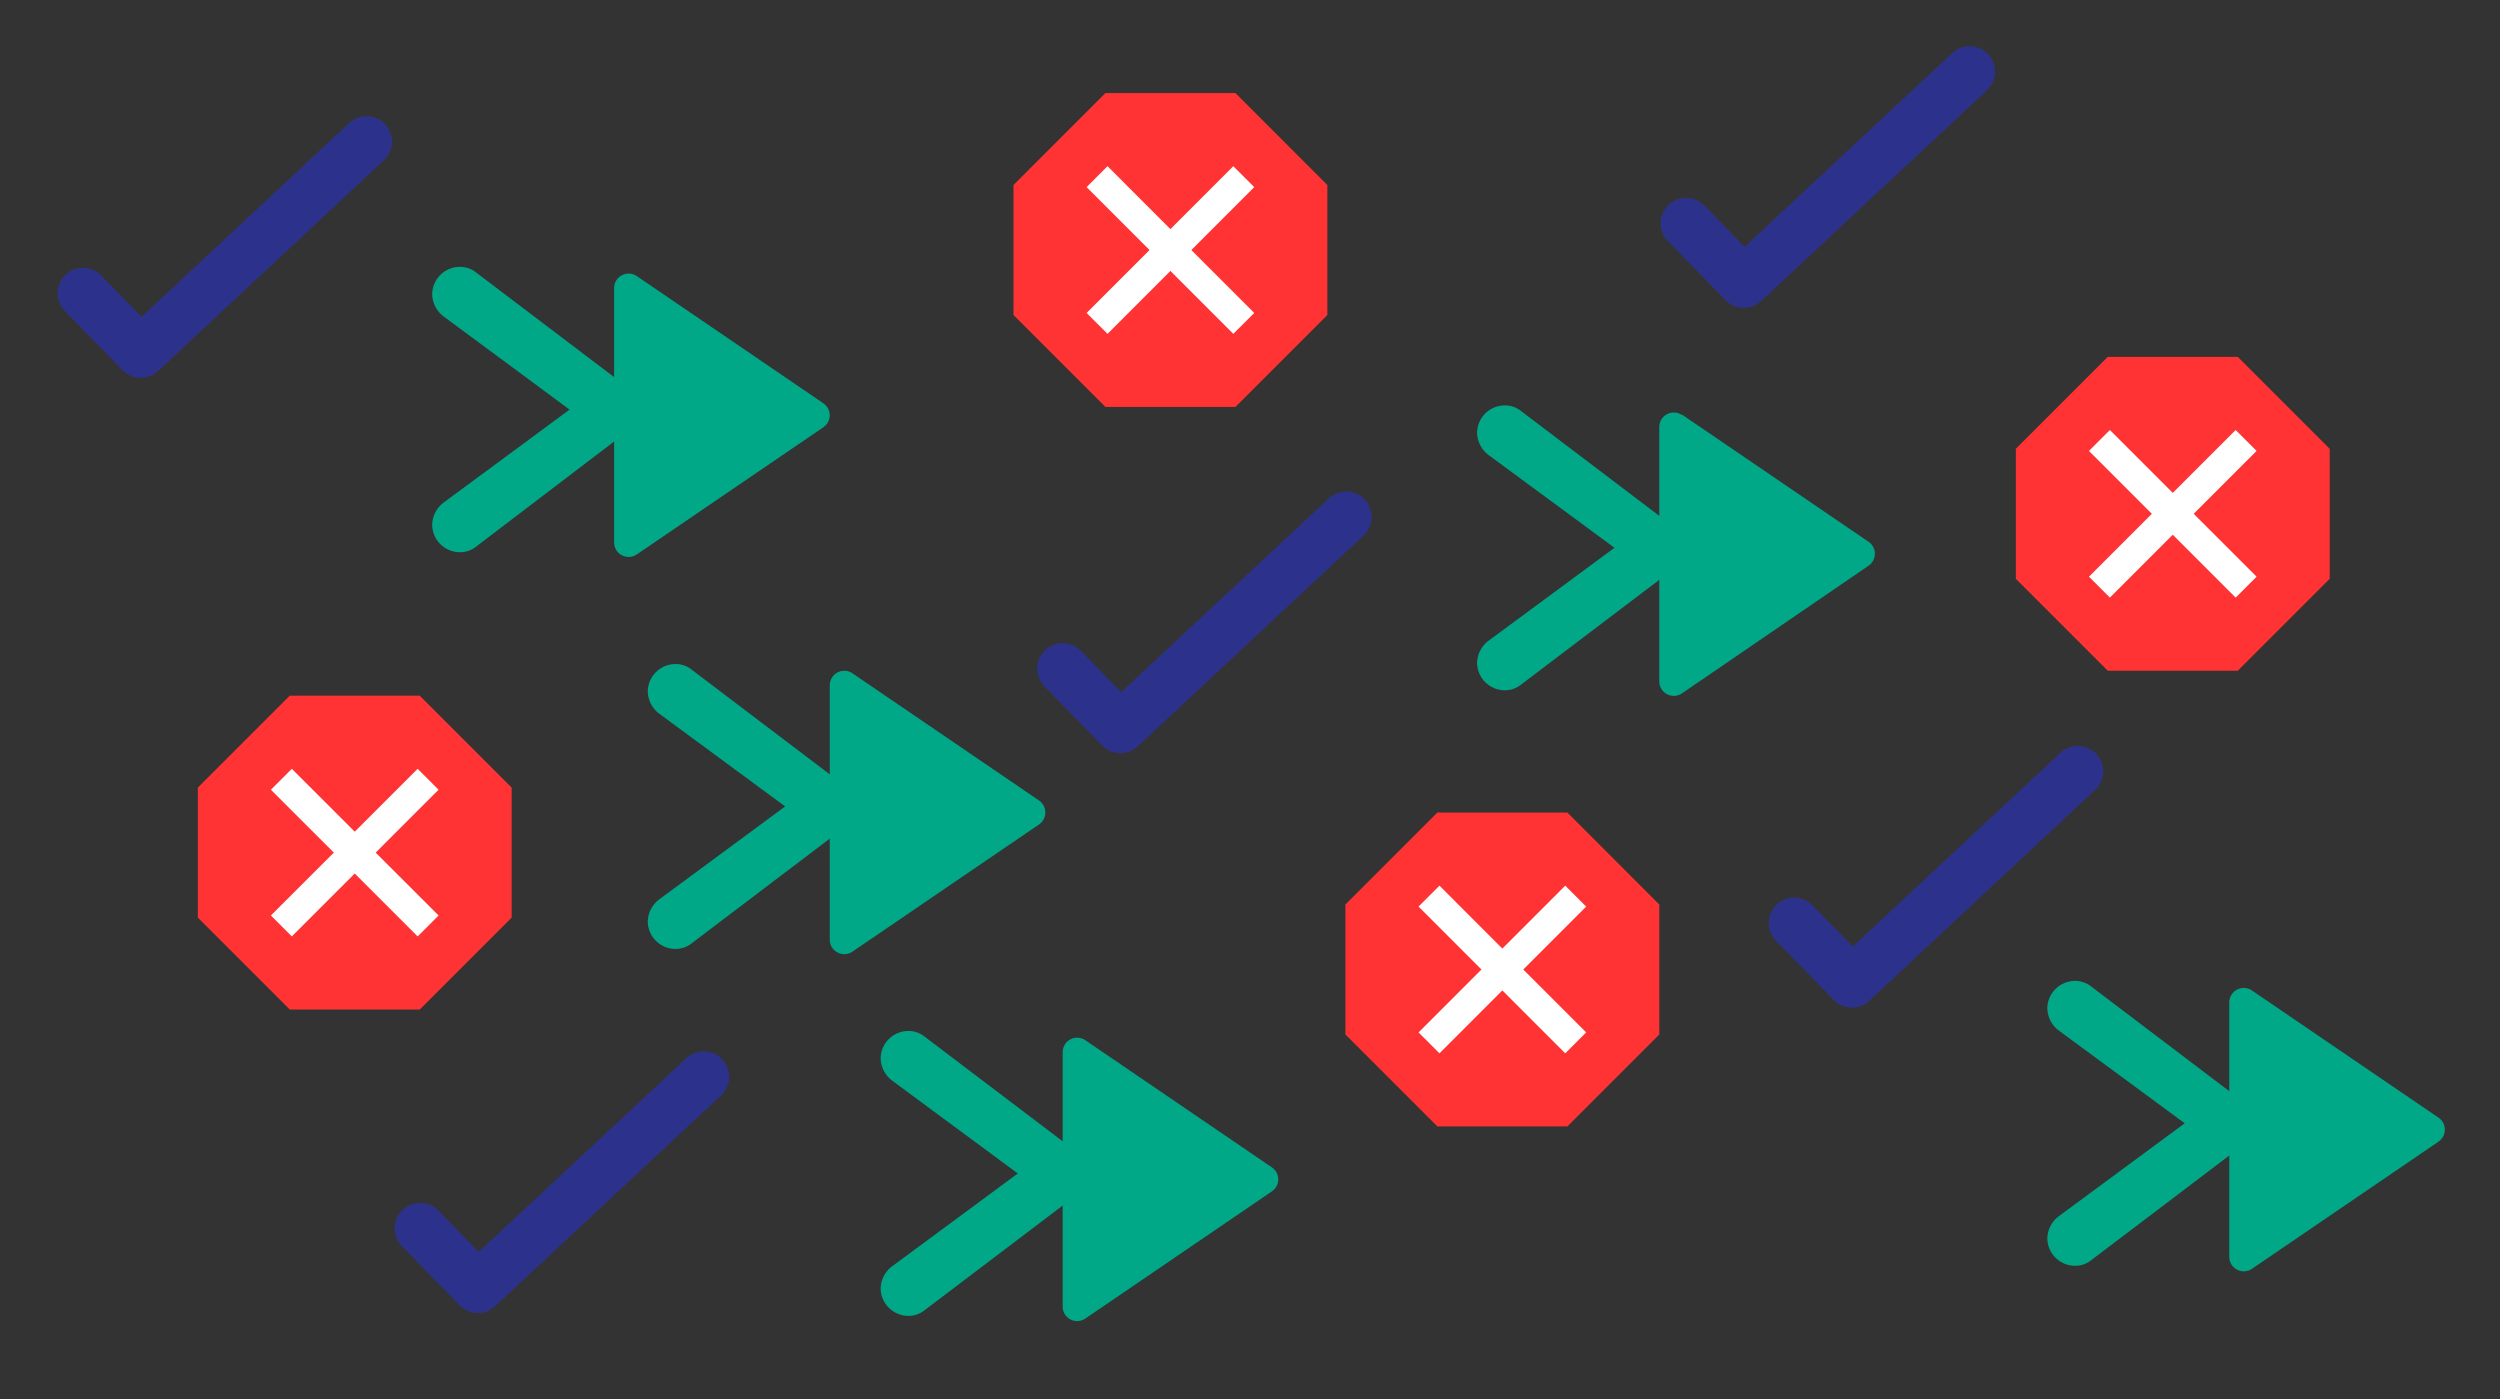 <svg id="Layer_1" data-name="Layer 1" xmlns="http://www.w3.org/2000/svg" viewBox="0 0 393 220"><rect x="0" y="0" width="393" height="220" fill="#333333" stroke="none"/><defs><style>.cls-1{fill:#00a887;}.cls-2{fill:#f33;}.cls-3,.cls-4{fill:none;}.cls-3{stroke:#fff;stroke-miterlimit:10;stroke-width:4.65px;}.cls-4{stroke:#2c328c;stroke-linecap:round;stroke-linejoin:round;stroke-width:8px;}</style></defs><title>phishmarket</title><path class="cls-1" d="M134,105.84l29.34,20a2.28,2.28,0,0,1,0,3.76l-29.34,20a2.28,2.28,0,0,1-3.56-1.88v-40a2.28,2.28,0,0,1,3.56-1.88"/><path class="cls-1" d="M103.63,112.19a4.49,4.49,0,0,1-1.8-3.5,4.36,4.36,0,0,1,4.3-4.3,4,4,0,0,1,2.51.81l23.74,18a4.23,4.23,0,0,1,0,7.16l-23.74,18a4,4,0,0,1-2.51.81,4.36,4.36,0,0,1-4.3-4.3,4.49,4.49,0,0,1,1.8-3.49l19.8-14.61Z"/><path class="cls-1" d="M264.4,65.17l29.34,20a2.28,2.28,0,0,1,0,3.76L264.4,109a2.28,2.28,0,0,1-3.56-1.88v-40a2.28,2.28,0,0,1,3.56-1.88"/><path class="cls-1" d="M234,71.53a4.49,4.49,0,0,1-1.8-3.5,4.36,4.36,0,0,1,4.3-4.3,4,4,0,0,1,2.51.81l23.74,18a4.23,4.23,0,0,1,0,7.16l-23.74,18a4,4,0,0,1-2.51.81,4.36,4.36,0,0,1-4.3-4.3,4.49,4.49,0,0,1,1.8-3.49l19.8-14.61Z"/><path class="cls-1" d="M170.61,163.52l29.34,20a2.28,2.28,0,0,1,0,3.76l-29.34,20a2.28,2.28,0,0,1-3.56-1.88v-40a2.28,2.28,0,0,1,3.56-1.88"/><path class="cls-1" d="M140.24,169.87a4.49,4.49,0,0,1-1.8-3.5,4.36,4.36,0,0,1,4.3-4.3,4,4,0,0,1,2.51.81l23.74,18a4.23,4.23,0,0,1,0,7.16l-23.74,18a4,4,0,0,1-2.51.81,4.36,4.36,0,0,1-4.3-4.3,4.49,4.49,0,0,1,1.8-3.49L160,184.47Z"/><path class="cls-1" d="M354,155.7l29.34,20a2.28,2.28,0,0,1,0,3.76l-29.34,20a2.28,2.28,0,0,1-3.56-1.88v-40A2.28,2.28,0,0,1,354,155.7"/><path class="cls-1" d="M323.64,162a4.49,4.49,0,0,1-1.8-3.5,4.36,4.36,0,0,1,4.3-4.3,4,4,0,0,1,2.51.81l23.74,18a4.23,4.23,0,0,1,0,7.16l-23.74,18a4,4,0,0,1-2.51.81,4.36,4.36,0,0,1-4.3-4.3,4.49,4.49,0,0,1,1.8-3.49l19.8-14.61Z"/><path class="cls-1" d="M100.1,43.4l29.34,20a2.28,2.28,0,0,1,0,3.76l-29.34,20a2.28,2.28,0,0,1-3.56-1.88v-40a2.28,2.28,0,0,1,3.56-1.88"/><path class="cls-1" d="M69.74,49.75a4.49,4.49,0,0,1-1.8-3.5,4.36,4.36,0,0,1,4.3-4.3,4,4,0,0,1,2.51.81l23.74,18a4.23,4.23,0,0,1,0,7.16L74.75,86a4,4,0,0,1-2.51.81,4.36,4.36,0,0,1-4.3-4.3A4.49,4.49,0,0,1,69.74,79l19.8-14.61Z"/><polygon class="cls-2" points="173.77 63.97 159.32 49.52 159.32 29.09 173.77 14.63 194.21 14.63 208.66 29.09 208.66 49.52 194.21 63.97 173.77 63.97"/><line class="cls-3" x1="172.46" y1="50.84" x2="195.52" y2="27.77"/><line class="cls-3" x1="195.52" y1="50.84" x2="172.46" y2="27.77"/><polygon class="cls-2" points="45.55 158.7 31.1 144.25 31.1 123.81 45.55 109.36 65.98 109.36 80.43 123.81 80.43 144.25 65.98 158.7 45.55 158.7"/><line class="cls-3" x1="44.23" y1="145.56" x2="67.3" y2="122.5"/><line class="cls-3" x1="67.3" y1="145.56" x2="44.23" y2="122.5"/><polygon class="cls-2" points="225.95 177.07 211.5 162.62 211.5 142.19 225.95 127.73 246.39 127.73 260.84 142.19 260.84 162.62 246.39 177.07 225.95 177.07"/><line class="cls-3" x1="224.64" y1="163.94" x2="247.7" y2="140.87"/><line class="cls-3" x1="247.7" y1="163.94" x2="224.64" y2="140.87"/><polygon class="cls-2" points="331.34 105.44 316.89 90.99 316.89 70.55 331.34 56.1 351.78 56.1 366.23 70.55 366.23 90.99 351.78 105.44 331.34 105.44"/><line class="cls-3" x1="330.03" y1="92.3" x2="353.09" y2="69.24"/><line class="cls-3" x1="353.09" y1="92.3" x2="330.03" y2="69.24"/><polyline class="cls-4" points="167.05 105.1 176.12 114.4 211.62 81.27"/><polyline class="cls-4" points="66.05 193.1 75.12 202.4 110.62 169.27"/><polyline class="cls-4" points="265.05 35.1 274.12 44.4 309.62 11.27"/><polyline class="cls-4" points="282.05 145.1 291.12 154.4 326.62 121.27"/><polyline class="cls-4" points="13.05 46.1 22.12 55.4 57.62 22.27"/></svg>